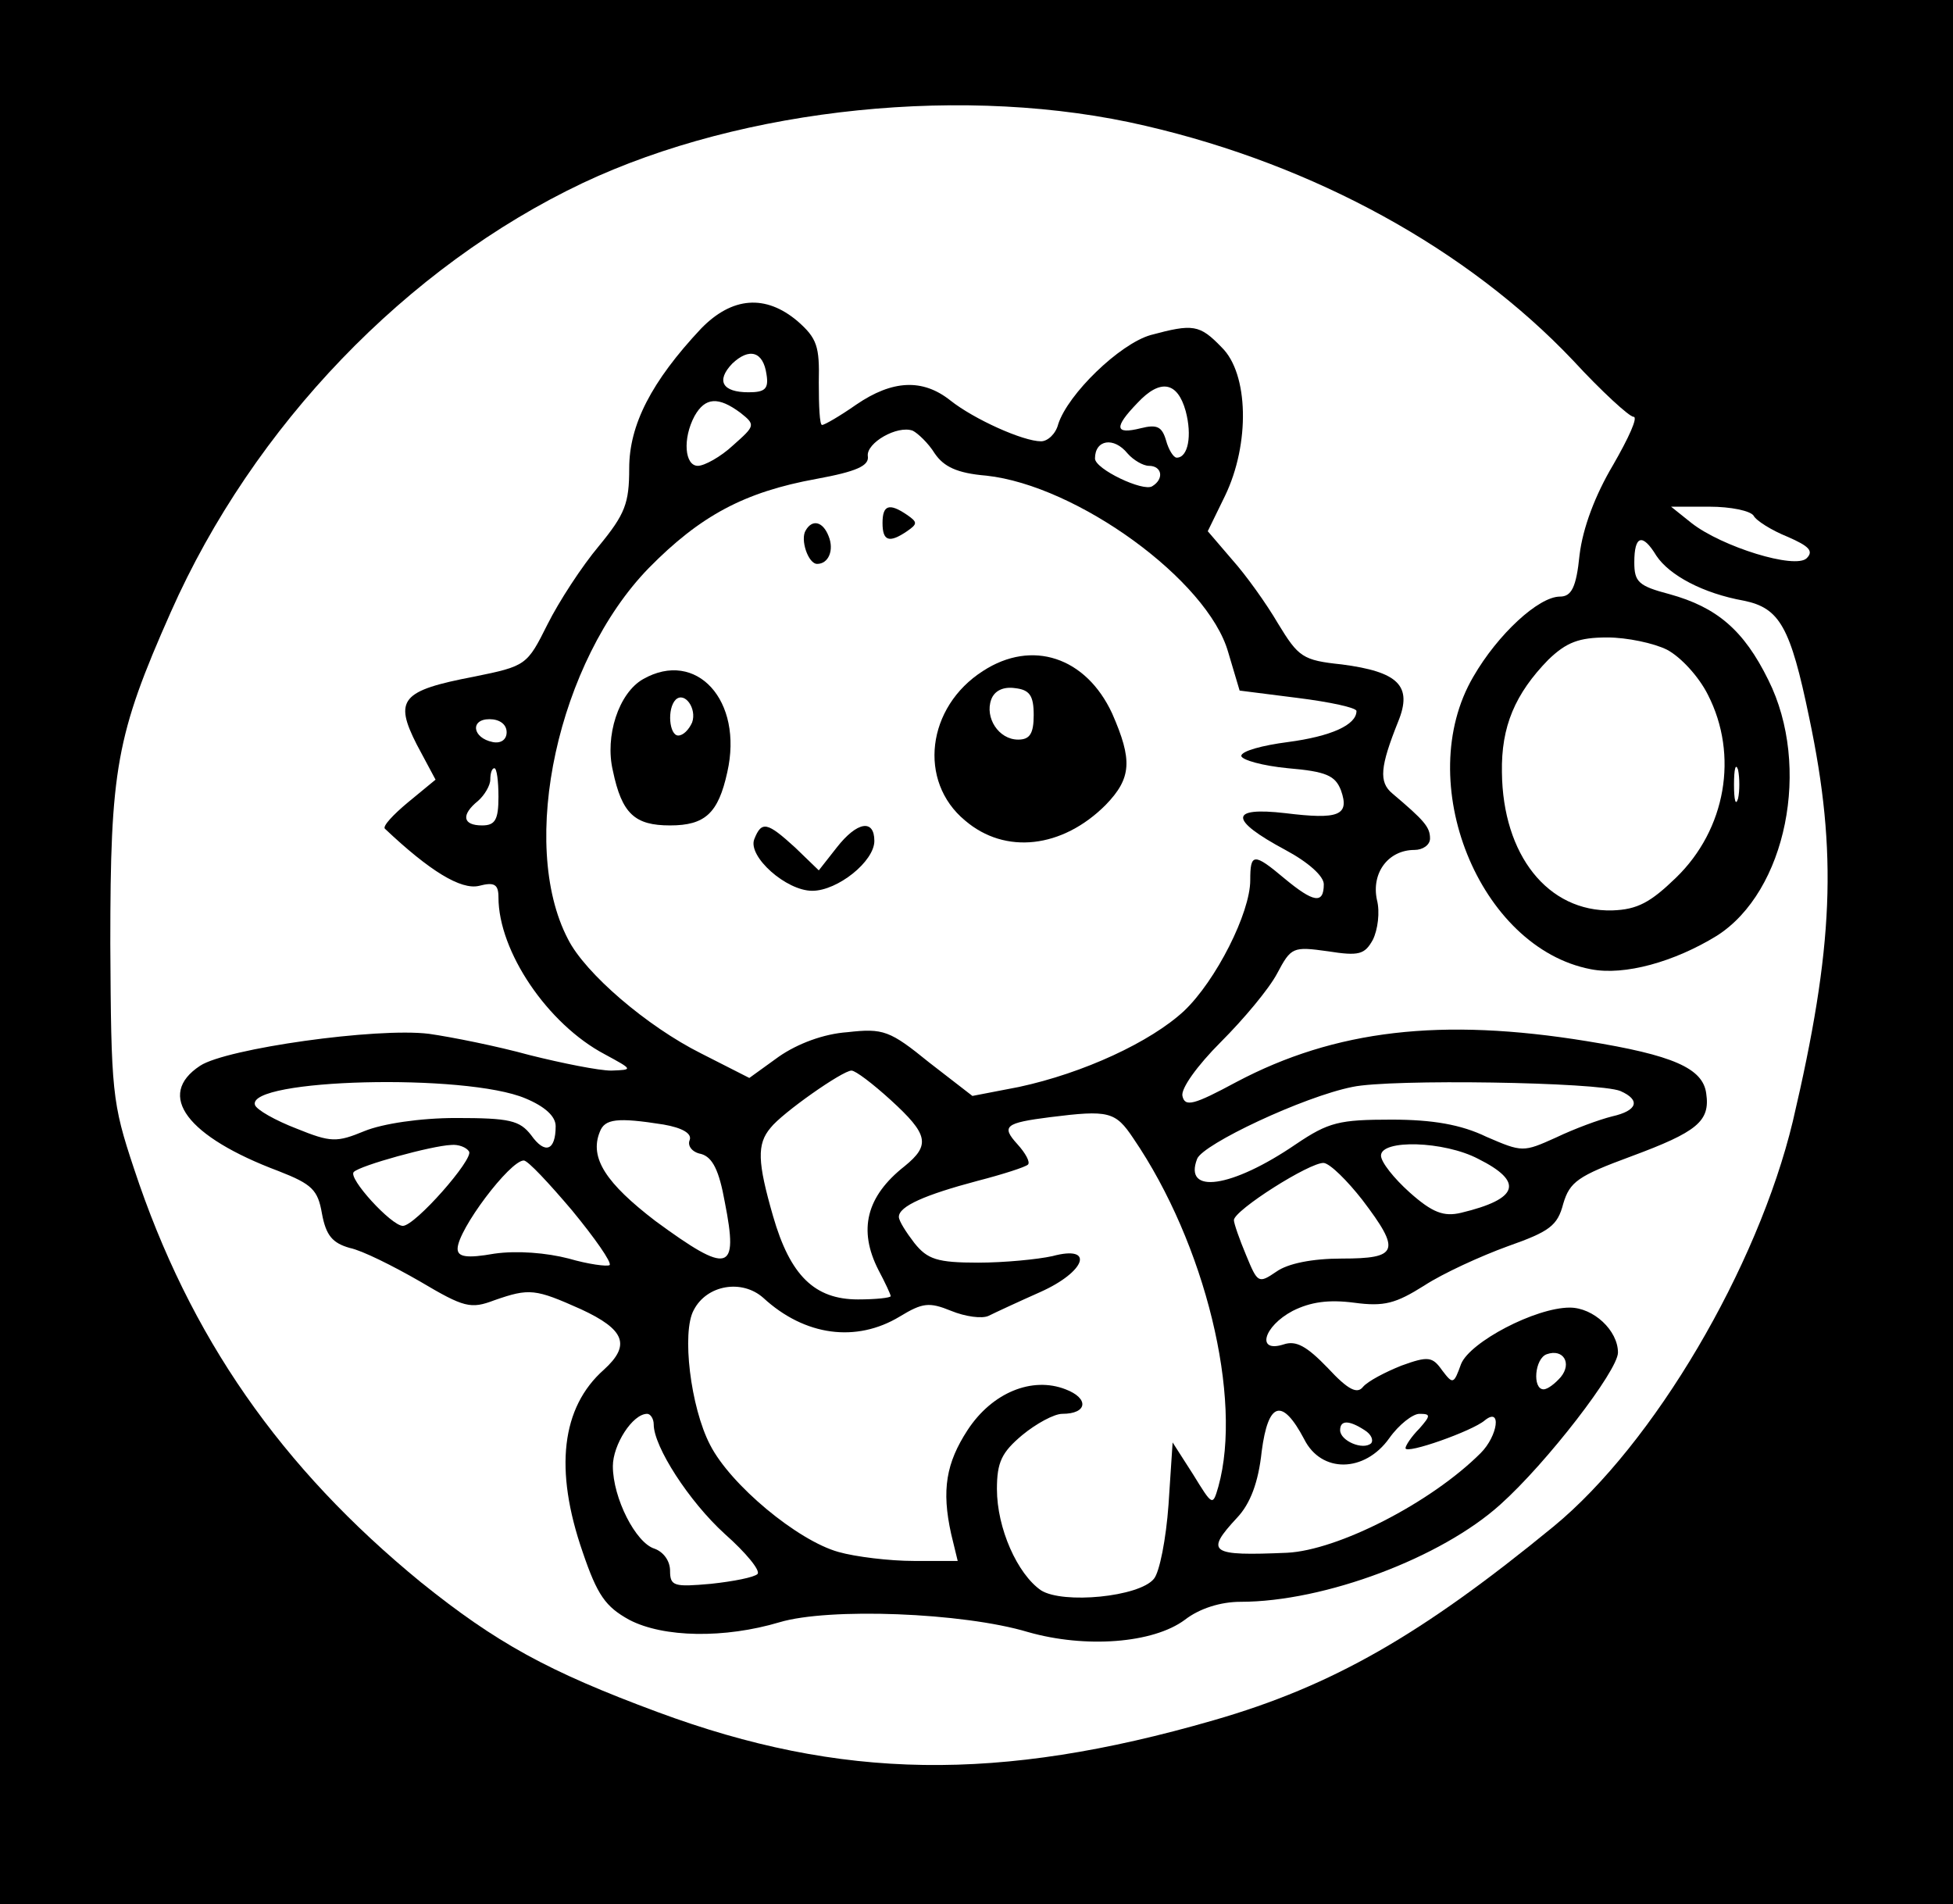 <?xml version="1.0" standalone="no"?>
<!DOCTYPE svg PUBLIC "-//W3C//DTD SVG 20010904//EN"
 "http://www.w3.org/TR/2001/REC-SVG-20010904/DTD/svg10.dtd">
<svg version="1.0" xmlns="http://www.w3.org/2000/svg"
 width="239pt" height="233pt" viewBox="0 0 239 233"
 preserveAspectRatio="xMidYMid meet">

<g transform="translate(0,233) scale(0.1,-0.1)"
fill="#000000" stroke="none">
<path d="M0 1165 l0 -1165 1195 0 1195 0 0 1165 0 1165 -1195 0 -1195 0 0
-1165z m1402 1011 c207 -48 394 -151 523 -287 35 -38 69 -69 74 -69 6 0 -6
-26 -25 -59 -22 -37 -37 -77 -41 -110 -4 -40 -10 -51 -24 -51 -26 0 -76 -46
-106 -98 -75 -128 7 -332 144 -358 41 -8 102 9 154 41 85 54 116 207 63 313
-30 61 -63 89 -121 105 -38 10 -43 15 -43 39 0 33 10 36 27 8 16 -24 57 -46
107 -55 44 -9 57 -32 80 -143 35 -166 30 -281 -20 -494 -43 -179 -170 -395
-293 -496 -161 -132 -270 -195 -416 -237 -263 -76 -456 -73 -680 10 -135 50
-198 85 -290 159 -171 140 -283 300 -351 506 -27 81 -28 94 -29 275 0 214 7
255 74 406 101 228 289 423 504 525 197 93 472 121 689 70z m744 -477 c3 -6
22 -18 42 -26 25 -11 32 -17 23 -26 -14 -14 -104 14 -141 43 l-25 20 47 0 c26
0 50 -5 54 -11z m-106 -164 c17 -9 39 -33 50 -55 38 -74 22 -165 -39 -224 -31
-30 -47 -39 -78 -40 -79 -2 -134 68 -135 169 -1 56 16 96 57 138 22 21 37 27
72 27 24 0 57 -7 73 -15z m87 -182 c-3 -10 -5 -2 -5 17 0 19 2 27 5 18 2 -10
2 -26 0 -35z"/>
<path d="M858 1928 c-61 -65 -88 -118 -88 -171 0 -43 -5 -56 -37 -95 -21 -25
-49 -68 -63 -96 -25 -50 -26 -51 -90 -64 -89 -17 -98 -28 -70 -83 l23 -43 -34
-28 c-18 -15 -31 -29 -28 -32 55 -52 93 -75 115 -70 19 5 24 2 24 -14 0 -66
60 -155 130 -192 35 -19 35 -19 8 -20 -15 0 -60 9 -100 19 -40 11 -95 22 -123
26 -64 8 -248 -18 -280 -39 -55 -36 -16 -87 96 -129 41 -16 48 -23 53 -52 5
-27 13 -36 34 -42 15 -3 53 -22 86 -41 54 -32 62 -34 91 -23 43 15 50 14 106
-11 54 -25 61 -44 28 -74 -52 -46 -61 -122 -26 -223 18 -53 28 -67 57 -83 42
-22 117 -23 184 -3 60 18 224 12 304 -12 70 -20 153 -14 192 15 18 14 44 22
68 22 103 0 246 54 318 119 57 51 144 164 144 186 0 27 -30 55 -59 55 -42 0
-122 -42 -133 -69 -9 -25 -10 -25 -23 -8 -12 17 -17 18 -50 6 -20 -8 -41 -19
-47 -26 -7 -9 -18 -4 -43 23 -26 27 -39 34 -54 29 -34 -11 -25 22 11 41 22 11
44 14 75 10 37 -5 51 -1 86 21 23 15 69 36 102 48 51 18 61 25 68 52 8 27 18
34 83 58 81 30 97 43 92 77 -4 31 -41 47 -146 64 -178 29 -308 14 -429 -50
-52 -28 -63 -31 -66 -17 -2 9 18 37 47 66 28 28 59 65 69 84 17 32 19 33 62
27 38 -6 45 -4 55 14 6 12 9 34 5 49 -7 33 14 61 46 61 10 0 19 6 19 14 0 14
-7 22 -46 55 -17 14 -15 33 7 88 18 44 0 61 -69 70 -48 5 -53 9 -78 50 -14 24
-39 59 -56 78 l-30 35 21 43 c31 64 29 150 -4 182 -27 28 -35 29 -87 15 -38
-11 -101 -72 -113 -109 -3 -12 -13 -21 -21 -21 -22 0 -82 27 -111 50 -34 27
-71 25 -115 -5 -20 -14 -39 -25 -42 -25 -3 0 -4 23 -4 52 1 44 -2 54 -26 75
-39 33 -80 30 -118 -9z m80 -56 c3 -18 -2 -22 -22 -22 -32 0 -40 14 -20 35 21
20 38 15 42 -13z m513 -45 c8 -30 3 -57 -11 -57 -4 0 -10 10 -13 21 -5 17 -11
20 -31 15 -32 -8 -33 1 -4 31 28 30 49 26 59 -10z m-545 -2 c19 -15 18 -16 -9
-40 -15 -14 -35 -25 -43 -25 -16 0 -19 33 -4 61 13 23 29 24 56 4z m238 -50
c11 -16 27 -24 63 -27 111 -12 271 -128 296 -216 l14 -47 71 -9 c40 -5 72 -12
72 -16 0 -17 -31 -31 -84 -38 -31 -4 -57 -11 -57 -17 1 -5 26 -12 57 -15 47
-4 58 -9 65 -27 11 -31 -3 -36 -68 -28 -69 8 -69 -8 0 -45 28 -15 47 -32 47
-42 0 -25 -13 -22 -48 7 -38 32 -42 31 -42 -2 0 -40 -42 -123 -81 -160 -41
-38 -123 -76 -202 -93 l-57 -11 -53 41 c-48 39 -56 42 -100 37 -29 -2 -61 -14
-84 -30 l-36 -26 -59 30 c-66 33 -142 98 -163 140 -61 117 -12 340 99 454 63
64 117 93 205 109 49 9 65 16 63 28 -2 16 36 38 55 31 6 -3 19 -15 27 -28z
m236 0 c7 -8 19 -15 26 -15 16 0 19 -16 4 -25 -11 -7 -70 21 -70 34 0 23 23
27 40 6z m-760 -341 c0 -9 -7 -14 -17 -12 -25 5 -28 28 -4 28 12 0 21 -6 21
-16z m-10 -79 c0 -28 -4 -35 -20 -35 -24 0 -26 13 -5 30 8 7 15 19 15 26 0 8
2 14 5 14 3 0 5 -16 5 -35z m480 -371 c46 -42 49 -55 17 -81 -47 -37 -57 -78
-32 -127 8 -15 15 -30 15 -32 0 -2 -18 -4 -40 -4 -53 0 -83 29 -104 102 -19
66 -20 88 -3 108 14 18 88 70 99 70 5 0 26 -16 48 -36z m-447 2 c24 -10 37
-22 37 -34 0 -30 -13 -35 -30 -11 -14 18 -26 21 -92 21 -44 0 -90 -7 -112 -16
-34 -14 -41 -14 -83 3 -26 10 -49 23 -51 29 -10 32 258 39 331 8z m1340 9 c25
-11 21 -24 -10 -31 -16 -4 -46 -15 -69 -26 -40 -18 -41 -18 -85 1 -31 15 -66
21 -116 21 -64 0 -77 -3 -117 -30 -79 -54 -138 -62 -121 -18 7 18 130 76 190
88 46 10 301 6 328 -5z m-596 -58 c88 -129 134 -318 104 -426 -7 -24 -7 -24
-31 15 l-25 39 -5 -76 c-3 -42 -11 -83 -18 -91 -18 -22 -111 -31 -138 -14 -29
20 -54 76 -54 124 0 33 6 45 31 66 17 14 39 26 49 26 31 0 33 19 4 30 -41 16
-90 -4 -120 -50 -26 -40 -32 -73 -20 -127 l8 -33 -54 0 c-29 0 -71 5 -92 11
-50 14 -132 82 -157 131 -24 46 -35 138 -20 165 16 31 59 38 85 15 51 -47 114
-55 167 -23 28 17 36 18 63 7 17 -7 38 -10 46 -6 8 4 36 17 63 29 56 25 67 58
15 44 -18 -4 -59 -8 -91 -8 -50 0 -62 4 -78 24 -10 13 -19 27 -19 32 0 13 32
27 96 44 31 8 59 17 62 20 3 3 -3 14 -13 25 -20 22 -15 26 40 33 72 9 80 7
102 -26z m-575 17 c23 -4 35 -11 32 -19 -3 -7 3 -15 14 -17 14 -4 22 -20 29
-59 17 -86 5 -89 -85 -23 -60 46 -81 77 -68 109 6 16 21 18 78 9z m-238 -33
c6 -9 -66 -91 -81 -91 -14 0 -68 59 -60 66 8 8 95 32 119 33 9 1 19 -3 22 -8z
m1235 -9 c56 -28 50 -49 -21 -66 -21 -5 -35 0 -63 25 -19 17 -35 37 -35 45 0
20 77 18 119 -4z m-1109 -63 c28 -34 49 -64 46 -67 -3 -2 -26 1 -50 8 -27 7
-63 10 -91 6 -34 -6 -45 -4 -45 6 0 23 64 108 81 108 5 0 31 -28 59 -61z m967
13 c48 -63 44 -72 -25 -72 -36 0 -66 -6 -80 -16 -22 -15 -23 -14 -37 20 -8 19
-15 39 -15 43 0 12 93 71 110 70 8 -1 29 -22 47 -45z m243 -217 c-7 -8 -16
-15 -21 -15 -14 0 -11 38 4 43 20 7 31 -11 17 -28z m-314 -76 c21 -42 74 -41
104 1 12 17 29 30 37 30 14 0 14 -2 0 -18 -10 -10 -17 -21 -17 -24 0 -8 82 21
97 34 21 17 16 -19 -5 -40 -61 -61 -175 -119 -237 -122 -94 -4 -101 0 -61 43
16 17 26 43 30 81 8 61 25 66 52 15z m-796 18 c0 -27 43 -94 87 -134 26 -23
44 -45 40 -49 -4 -4 -29 -9 -57 -12 -45 -4 -50 -3 -50 16 0 12 -8 23 -19 27
-23 7 -51 62 -51 101 0 26 24 64 42 64 4 0 8 -6 8 -13z m870 -7 c8 -5 11 -12
8 -16 -10 -9 -38 3 -38 16 0 12 10 13 30 0z"/>
<path d="M1080 1690 c0 -22 8 -25 30 -10 13 9 13 11 0 20 -22 15 -30 12 -30
-10z"/>
<path d="M986 1681 c-7 -11 3 -41 14 -41 14 0 21 17 14 34 -7 18 -20 21 -28 7z"/>
<path d="M1203 1509 c-69 -44 -80 -135 -22 -183 49 -42 119 -34 172 19 32 33
33 55 8 112 -32 69 -98 91 -158 52z m62 -54 c0 -23 -5 -30 -19 -30 -24 0 -41
27 -33 49 4 11 15 16 29 14 18 -2 23 -9 23 -33z"/>
<path d="M787 1499 c-30 -17 -47 -70 -37 -112 11 -53 27 -67 70 -67 43 0 59
15 70 65 20 88 -38 151 -103 114z m60 -53 c-4 -9 -11 -16 -17 -16 -11 0 -14
33 -3 44 11 10 26 -11 20 -28z"/>
<path d="M923 1303 c-8 -21 39 -63 71 -63 31 0 76 36 76 61 0 27 -21 24 -46
-8 l-22 -28 -29 28 c-34 31 -41 33 -50 10z"/>
</g>
</svg>
